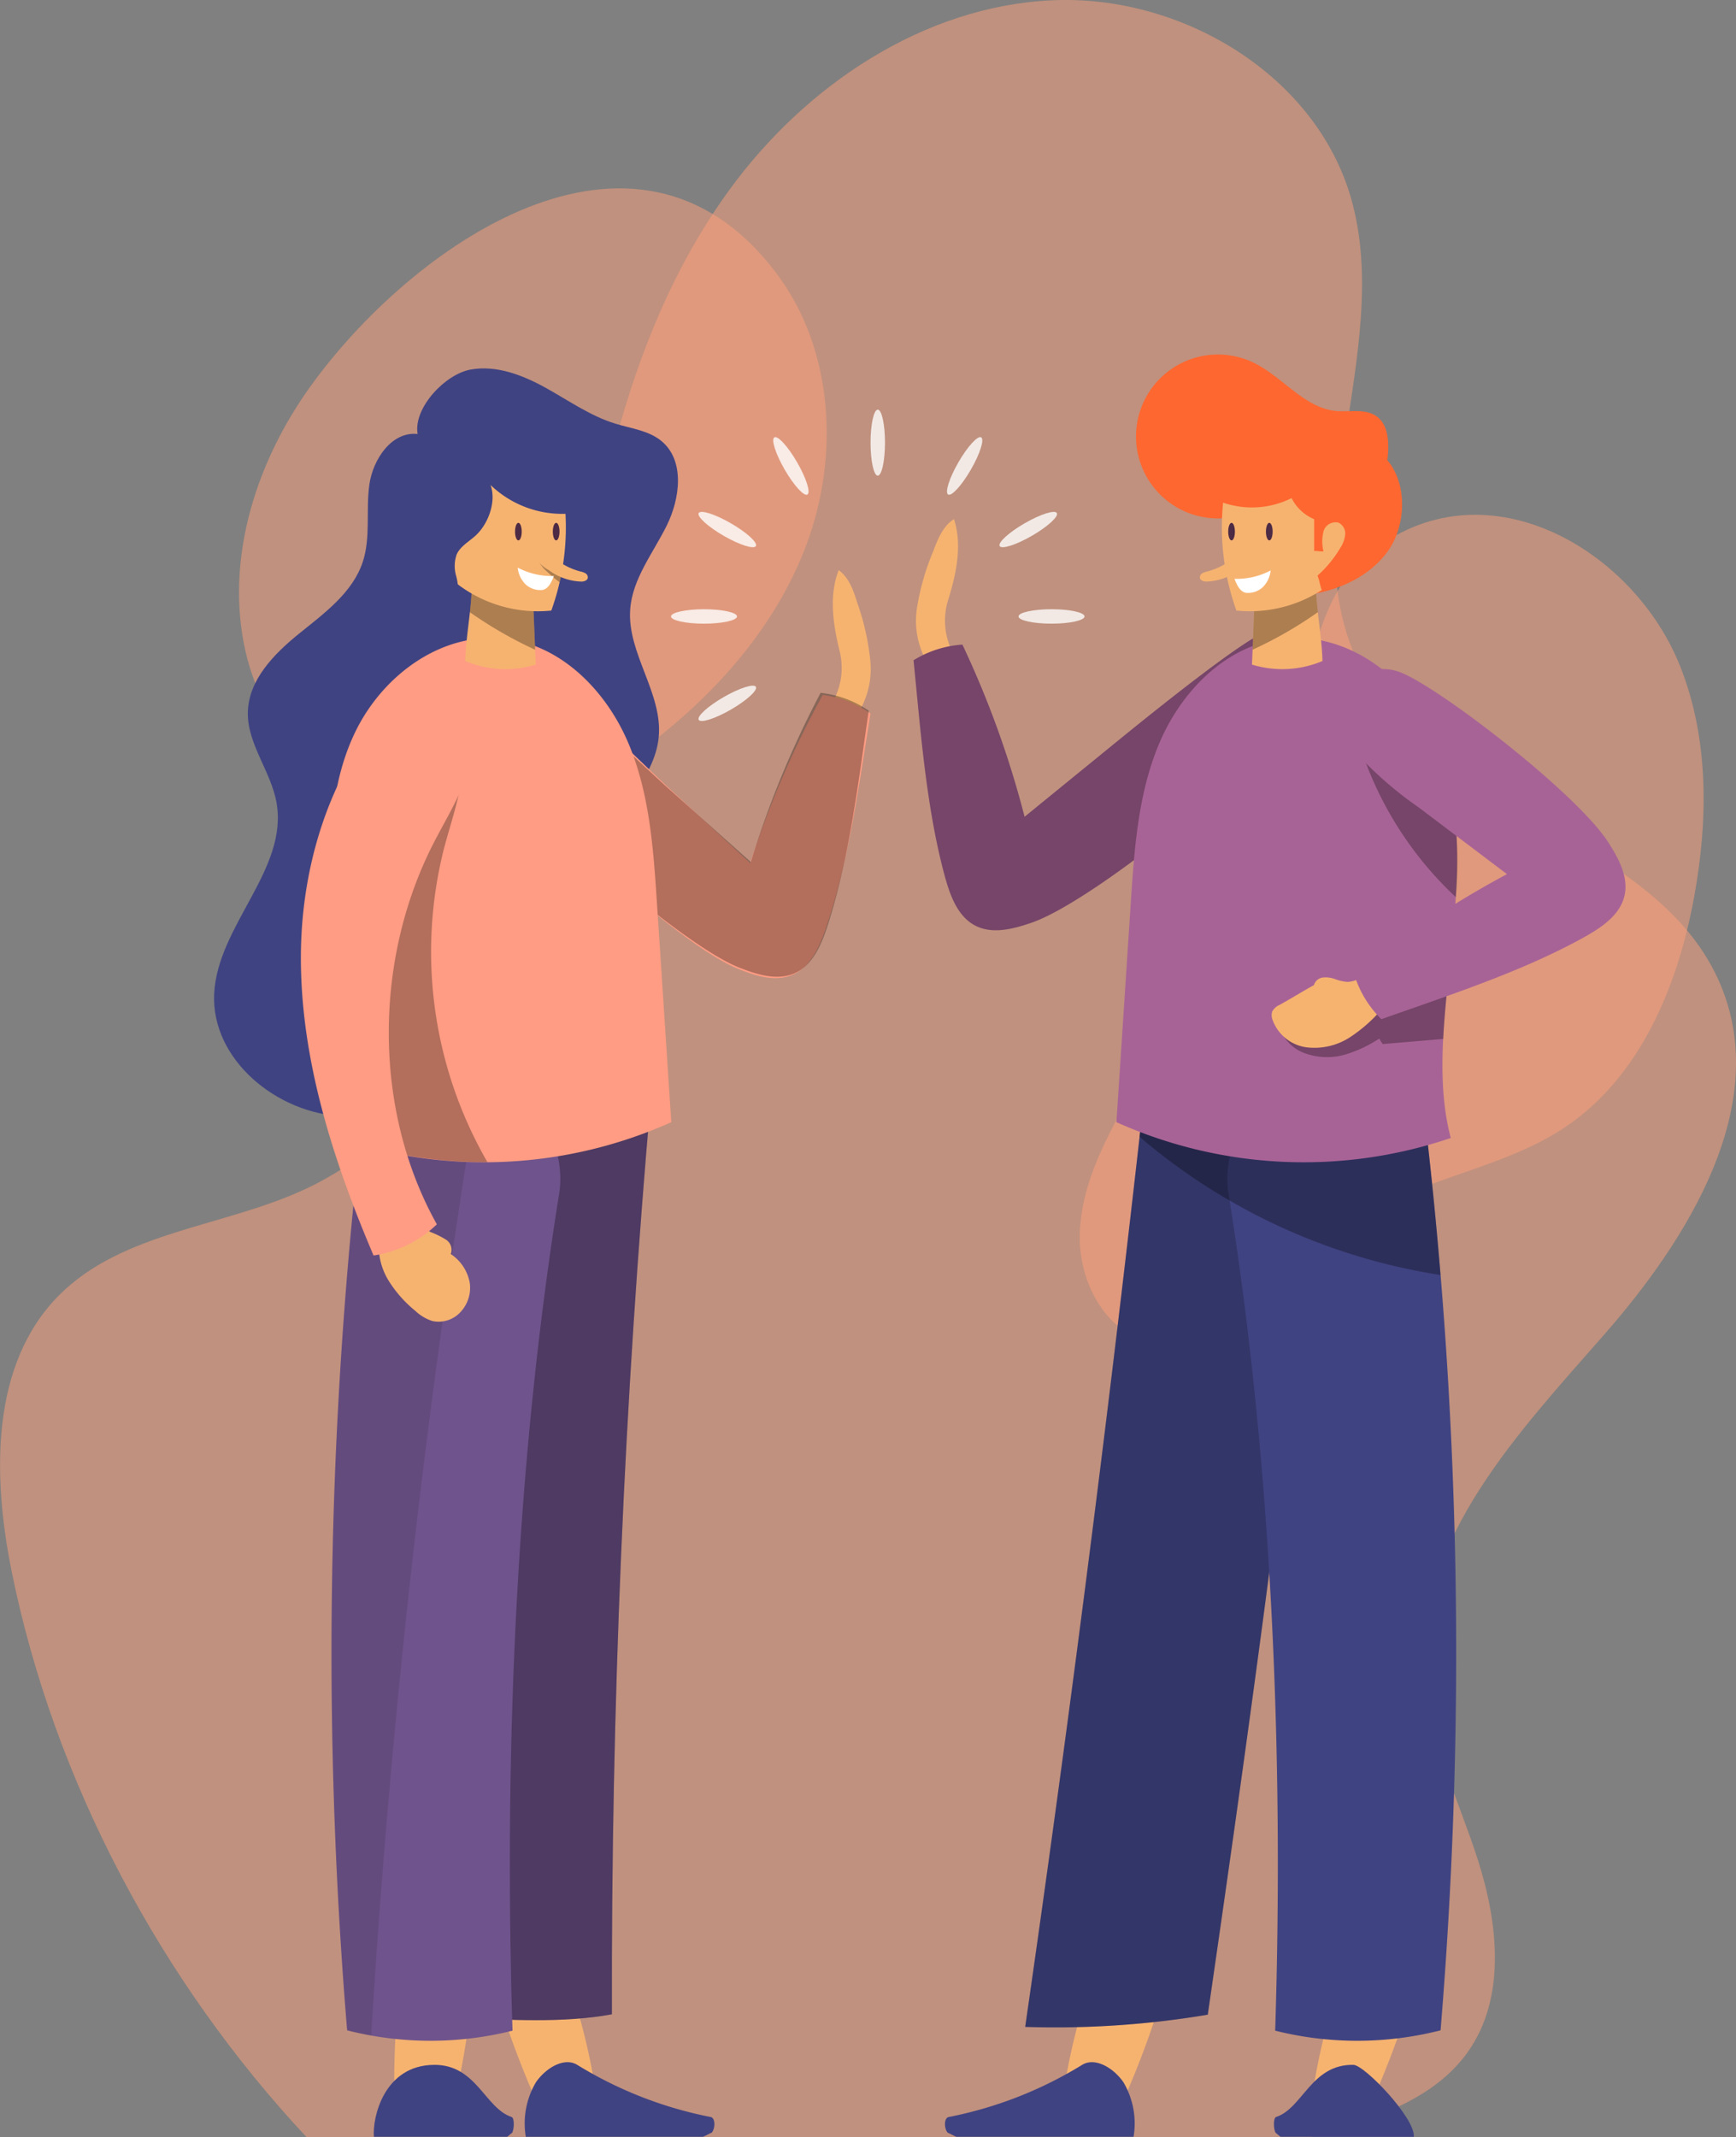 <svg xmlns="http://www.w3.org/2000/svg" width="213" height="262.191" viewBox="0 0 213 262.191">
  <rect x="0" y="0" width="213" height="262.191" fill="#808080" stroke="none"/>
  <g id="Group_82" data-name="Group 82" transform="translate(-8731.998 -4723)">
    <path id="Path_170" data-name="Path 170" d="M8769.622,4985.192h123.146l.8-.23c6.911-2,14.354-4.359,18.521-10.225,4.742-6.679,3.726-15.847,1.215-23.644s-6.341-15.364-6.661-23.548c-.623-15.88,11.688-28.846,22.165-40.8s20.41-28.126,14.345-42.814c-7.6-18.4-34.862-21.112-44.08-38.758-9.04-17.309,4.03-38.937-1.272-57.731-4.3-15.24-20.817-25.108-36.637-24.41s-30.3,10.414-39.632,23.2-14.1,28.37-16.908,43.954c-2.663,14.787-3.728,29.943-8.291,44.258s-13.349,28.167-26.983,34.477c-10,4.63-22.3,5.156-30.088,12.958-8.46,8.478-8.2,22.215-5.823,33.953C8738.639,4941.485,8751.729,4966.069,8769.622,4985.192Z" fill="#ffa27c" opacity="0.5"/>
    <path id="Path_171" data-name="Path 171" d="M9112.068,4936.519c-5.183,10.713-12.516,20.243-18.169,30.716-2.51,4.649-4.731,9.683-4.659,14.966s3,10.846,8.011,12.508c4.844,1.605,10.164-.745,14.1-3.994s7.078-7.41,11.208-10.4c7.794-5.649,18.205-6.542,26.209-11.89,9.235-6.171,13.861-17.355,15.856-28.281,1.719-9.415,1.814-19.39-1.722-28.283-5.789-14.554-24.183-25.128-38.167-13.826C9114.835,4906.032,9117.449,4925.4,9112.068,4936.519Z" transform="translate(-224.757 -107.131)" fill="#ffa27c" opacity="0.5" style="mix-blend-mode: multiply;isolation: isolate"/>
    <path id="Path_172" data-name="Path 172" d="M8819.711,4809.778c-6.428,9.008-10.124,20.406-8.062,31.278s10.687,20.745,21.631,22.378c9.035,1.349,18.021-2.788,25.512-8.018,9.535-6.659,17.866-15.551,21.925-26.449s3.3-23.948-3.7-33.237C8859.688,4772.711,8832,4792.555,8819.711,4809.778Z" transform="translate(-49.752 -39.2)" fill="#ffa27c" opacity="0.5" style="mix-blend-mode: multiply;isolation: isolate"/>
    <g id="Group_81" data-name="Group 81" transform="translate(8758.255 4766.549)">
      <g id="Group_78" data-name="Group 78" transform="translate(85.832)">
        <path id="Path_173" data-name="Path 173" d="M9039.731,4911.321a8.484,8.484,0,0,1-.714-6.628c1.008-3.237,1.777-6.755.732-9.98-1.339.853-1.978,2.439-2.537,3.924a30.376,30.376,0,0,0-2,6.96,10.216,10.216,0,0,0,1.4,6.966C9038.155,4912.928,9038.771,4912.59,9039.731,4911.321Z" transform="translate(-9034.79 -4874.582)" fill="#f6b370"/>
        <path id="Path_174" data-name="Path 174" d="M9120.683,4860.118a10.053,10.053,0,1,1,1.7-18.745c3.581,1.729,6.22,5.583,10.182,5.936,1.651.146,3.489-.324,4.858.612,1.622,1.109,1.588,3.469,1.38,5.422,2.517,2.98,2.29,8.154-.038,11.284s-6.216,4.8-10.088,5.272c.55-2.2,1.585-4.591.568-6.62a5.787,5.787,0,0,0-3.4-2.79A10.421,10.421,0,0,0,9120.683,4860.118Z" transform="translate(-9080.664 -4840.43)" fill="#ff6730"/>
        <path id="Path_175" data-name="Path 175" d="M9075.191,4947.929c2.9-4.675,10.438-10.639,5.414-8.4-.035.016-3.487-7.067-3.523-7.051-3.6,1.628-15.672,11.483-18.734,13.979q-5.24,4.27-10.48,8.539a118.27,118.27,0,0,0-7.629-21.121,13,13,0,0,0-5.992,1.919c.859,8.581,1.548,18,3.793,26.33.657,2.437,1.584,5.123,3.842,6.251,2.1,1.048,4.611.376,6.828-.382C9055.58,4965.644,9072.754,4951.859,9075.191,4947.929Z" transform="translate(-9034.246 -4898.343)" fill="#a86396"/>
        <path id="Path_176" data-name="Path 176" d="M9075.191,4947.929c2.9-4.675,10.438-10.639,5.414-8.4-.035.016-3.487-7.067-3.523-7.051-3.6,1.628-15.672,11.483-18.734,13.979q-5.24,4.27-10.48,8.539a118.27,118.27,0,0,0-7.629-21.121,13,13,0,0,0-5.992,1.919c.859,8.581,1.548,18,3.793,26.33.657,2.437,1.584,5.123,3.842,6.251,2.1,1.048,4.611.376,6.828-.382C9055.58,4965.644,9072.754,4951.859,9075.191,4947.929Z" transform="translate(-9034.246 -4898.343)" opacity="0.3"/>
        <path id="Path_177" data-name="Path 177" d="M9168.7,5381.46a79.866,79.866,0,0,0-2.88,12.917c2.337-.1,5.082.017,7.419-.082a114.754,114.754,0,0,0,5.168-14.019C9174.813,5380.083,9171.722,5379.5,9168.7,5381.46Z" transform="translate(-9117.026 -5179.928)" fill="#f6b370"/>
        <path id="Path_178" data-name="Path 178" d="M9163.225,5406.045c-5.174-.087-6.212,5.323-9.49,6.4-.349.115-.336,1.451-.058,1.942.062,0,.558.489.617.489h16.343C9170.836,5412.59,9164.581,5406.069,9163.225,5406.045Z" transform="translate(-9109.255 -5196.286)" fill="#404382"/>
        <path id="Path_179" data-name="Path 179" d="M9086.246,5381.46a79.662,79.662,0,0,0-2.881,12.917c2.337-.1,5.083.017,7.42-.082a114.421,114.421,0,0,0,5.166-14.019C9092.357,5380.083,9089.266,5379.5,9086.246,5381.46Z" transform="translate(-9065.149 -5179.928)" fill="#f6b370"/>
        <path id="Path_180" data-name="Path 180" d="M9085.4,5079.438q-6.236,55.5-14.214,110.776a113.139,113.139,0,0,0,22.4-1.5c5.681-39.1,11.129-79,14.928-118.324C9100.306,5071.472,9092.414,5075.034,9085.4,5079.438Z" transform="translate(-9057.487 -4985.109)" fill="#404382"/>
        <path id="Path_181" data-name="Path 181" d="M9085.4,5079.438q-6.236,55.5-14.214,110.776a113.139,113.139,0,0,0,22.4-1.5c5.681-39.1,11.129-79,14.928-118.324C9100.306,5071.472,9092.414,5075.034,9085.4,5079.438Z" transform="translate(-9057.487 -4985.109)" opacity="0.2"/>
        <path id="Path_182" data-name="Path 182" d="M9161.8,5077.376a561.58,561.58,0,0,1,2.434,116.1,41.38,41.38,0,0,1-20.293.041c1.066-33.641-.393-69.482-5.728-102.715-.841-5.234,2.288-11.914,6.944-14.448S9157.106,5074.914,9161.8,5077.376Z" transform="translate(-9099.571 -4987.951)" fill="#404382"/>
        <path id="Path_183" data-name="Path 183" d="M9145.945,5097.978q-.971-11.745-2.427-23.443a22.586,22.586,0,0,0-11.375-2.421c.057-.574.119-1.149.175-1.722-8.212,1.081-16.1,4.644-23.116,9.048-.06.525-.125,1.05-.185,1.576A74.335,74.335,0,0,0,9145.945,5097.978Z" transform="translate(-9081.288 -4985.109)" opacity="0.3"/>
        <path id="Path_184" data-name="Path 184" d="M9121.228,4934.188c-6.636.993-11.907,6.463-14.55,12.631s-3.113,13.015-3.552,19.71q-.88,13.449-1.761,26.9a56.122,56.122,0,0,0,41.025,1.938c-2.1-7.863-.429-17.338.3-25.444s1.042-16.622-2.377-24.007S9129.277,4932.983,9121.228,4934.188Z" transform="translate(-9076.474 -4899.313)" fill="#a86396"/>
        <path id="Path_185" data-name="Path 185" d="M9165.652,5045.241c.014.19.035.392.059.6a2.722,2.722,0,0,1-1.107-.05,5.424,5.424,0,0,1-1.362-.7,3.351,3.351,0,0,0-1.411-.573,1.3,1.3,0,0,0-1.3.626c-1.481.38-3.2.916-4.685,1.3a1.848,1.848,0,0,0-1.071.551,1.519,1.519,0,0,0-.227.979,5.171,5.171,0,0,0,3.157,4.324,8.012,8.012,0,0,0,5.522.146,15.875,15.875,0,0,0,3.849-1.86,6.064,6.064,0,0,0,.422.681c2.421-.212,4.91-.412,7.421-.634.159-3.176.514-6.372.845-9.451Q9170.617,5042.974,9165.652,5045.241Z" transform="translate(-9109.931 -4966.728)" opacity="0.3"/>
        <path id="Path_186" data-name="Path 186" d="M9192.654,4972.977c-3.028-2.012-6.951-2.615-10.617-2.931a43.584,43.584,0,0,0,11.724,18.44A48.4,48.4,0,0,0,9192.654,4972.977Z" transform="translate(-9127.229 -4921.978)" opacity="0.3"/>
        <path id="Path_187" data-name="Path 187" d="M9146.612,4916.084q-.2,4.9-.4,9.809a12.68,12.68,0,0,0,8.647-.439c-.081-3.084-.722-6-.8-9.089A21.465,21.465,0,0,0,9146.612,4916.084Z" transform="translate(-9104.688 -4887.912)" fill="#f6b370"/>
        <path id="Path_188" data-name="Path 188" d="M9154.421,4919.462c-.112-1.023-.211-2.05-.238-3.1a21.459,21.459,0,0,0-7.443-.28q-.163,3.994-.327,7.988A50.227,50.227,0,0,0,9154.421,4919.462Z" transform="translate(-9104.815 -4887.912)" opacity="0.3"/>
        <path id="Path_189" data-name="Path 189" d="M9164.236,5045.313a3.52,3.52,0,0,1-2.228.927,5.448,5.448,0,0,1-1.494-.337,3.347,3.347,0,0,0-1.51-.2,1.308,1.308,0,0,0-1.1.932c-1.339.739-2.871,1.688-4.212,2.426a1.848,1.848,0,0,0-.9.8,1.516,1.516,0,0,0,.024,1,5.172,5.172,0,0,0,4.138,3.4,8.009,8.009,0,0,0,5.384-1.239,18.418,18.418,0,0,0,4.17-3.769A5.273,5.273,0,0,0,9164.236,5045.313Z" transform="translate(-9108.78 -4969.332)" fill="#f6b370"/>
        <path id="Path_190" data-name="Path 190" d="M9181.911,4944.624c-5.229-1.7-9.646,4.36-6.277,8.709.024.031.048.063.073.093a45.794,45.794,0,0,0,8.778,7.908l10.785,8.15a118.221,118.221,0,0,0-18.7,12.431,13.023,13.023,0,0,0,3.288,5.365c8.131-2.875,17.12-5.782,24.675-9.943,2.21-1.218,4.6-2.756,5.158-5.218.52-2.285-.729-4.567-1.994-6.542C9203.779,4959.463,9186.309,4946.058,9181.911,4944.624Z" transform="translate(-9122.46 -4905.798)" fill="#a86396"/>
        <path id="Path_191" data-name="Path 191" d="M9061.472,5405.494a49.318,49.318,0,0,1-16.377,6.4c-.6.115-.579,1.451-.1,1.942.105,0,.96.489,1.066.489h21.718a9.927,9.927,0,0,0-1.238-6.688C9065.357,5405.9,9063.085,5404.511,9061.472,5405.494Z" transform="translate(-9040.785 -5195.734)" fill="#404382"/>
        <path id="Path_192" data-name="Path 192" d="M9136.755,4872.62a30.077,30.077,0,0,0,1.281,15.7,16.257,16.257,0,0,0,11.358-3.131,11.673,11.673,0,0,0,4.377-10.25,9.539,9.539,0,0,0-7.276-8.105C9142.687,4866.1,9137.471,4868.806,9136.755,4872.62Z" transform="translate(-9098.421 -4856.967)" fill="#f6b370"/>
        <path id="Path_193" data-name="Path 193" d="M9131.063,4871.958a10.871,10.871,0,0,0,10.479.411,5.42,5.42,0,0,0,2.767,2.586c0,1.194,0,2.722,0,3.916.326-.052.819.084,1.146.032a5.042,5.042,0,0,1,.01-2.475,1.533,1.533,0,0,1,1.828-1.049,1.476,1.476,0,0,1,.824,1.449,3.611,3.611,0,0,1-.6,1.655,14.4,14.4,0,0,1-2.8,3.4c.271.6.3,1.275.571,1.873,3.176-1.759,5.613-4.188,6.332-7.746a11.051,11.051,0,0,0-3-10,9.755,9.755,0,0,0-10.091-2.107C9135.246,4865.2,9132.946,4868.972,9131.063,4871.958Z" transform="translate(-9095.158 -4854.813)" fill="#ff6730"/>
        <path id="Path_194" data-name="Path 194" d="M9139.166,4897.03c0,.6-.184,1.078-.412,1.078s-.412-.482-.412-1.078.186-1.078.412-1.078S9139.166,4896.435,9139.166,4897.03Z" transform="translate(-9099.737 -4875.362)" fill="#4d2b45"/>
        <path id="Path_195" data-name="Path 195" d="M9151.656,4897.03c0,.6-.184,1.078-.412,1.078s-.412-.482-.412-1.078.184-1.078.412-1.078S9151.656,4896.435,9151.656,4897.03Z" transform="translate(-9107.596 -4875.362)" fill="#4d2b45"/>
        <path id="Path_196" data-name="Path 196" d="M9129.883,4907.117a1.924,1.924,0,0,0-.643.24.568.568,0,0,0-.259.591c.083.279.419.385.71.41a7.031,7.031,0,0,0,4.08-1.413,4.283,4.283,0,0,0,1.086-.826,1.447,1.447,0,0,0,.362-1.267c-.427-1.617-1.733.3-2.272.73A8.24,8.24,0,0,1,9129.883,4907.117Z" transform="translate(-9093.838 -4880.561)" fill="#f6b370"/>
      </g>
      <g id="Group_79" data-name="Group 79" transform="translate(0 1.648)">
        <path id="Path_197" data-name="Path 197" d="M8905.4,5381.46a79.762,79.762,0,0,1,2.88,12.917c-2.337-.1-5.082.017-7.419-.082a114.754,114.754,0,0,1-5.168-14.019C8899.285,5380.083,8902.376,5379.5,8905.4,5381.46Z" transform="translate(-8861.24 -5181.575)" fill="#f6b370"/>
        <path id="Path_198" data-name="Path 198" d="M8912.063,5405.494a49.318,49.318,0,0,0,16.377,6.4c.6.115.58,1.451.1,1.942-.106,0-.962.489-1.066.489h-21.719a9.927,9.927,0,0,1,1.239-6.688C8908.179,5405.9,8910.45,5404.511,8912.063,5405.494Z" transform="translate(-8867.498 -5197.382)" fill="#404382"/>
        <path id="Path_199" data-name="Path 199" d="M8905.07,5078.637q-4.954,56.211-4.811,112.716c-5.957,1.1-12.628.693-18.68.409-3.361-38.831-1.194-79.418,8.759-117.1C8894.97,5076.048,8900.438,5077.249,8905.07,5078.637Z" transform="translate(-8851.437 -4989.443)" fill="#6f538c"/>
        <path id="Path_200" data-name="Path 200" d="M8905.07,5078.637q-4.954,56.211-4.811,112.716c-5.957,1.1-12.628.693-18.68.409-3.361-38.831-1.194-79.418,8.759-117.1C8894.97,5076.048,8900.438,5077.249,8905.07,5078.637Z" transform="translate(-8851.437 -4989.443)" opacity="0.3"/>
        <path id="Path_201" data-name="Path 201" d="M8840.2,4926.942c-5.927,5.514-13.492,10-21.581,9.678s-16.206-6.97-15.8-15.056c.418-8.361,9.148-15.255,7.638-23.489-.7-3.808-3.569-7.118-3.506-10.989.065-3.982,3.2-7.186,6.3-9.69s6.566-5.021,7.806-8.807c.986-3.016.36-6.311.8-9.453s2.77-6.566,5.923-6.218c-.552-3.166,3.358-7.348,6.523-7.909s6.369.685,9.182,2.239,5.479,3.46,8.55,4.4c1.94.6,4.086.835,5.652,2.125,2.9,2.388,2.316,7.036.647,10.4s-4.192,6.5-4.47,10.243c-.4,5.384,4,10.286,3.5,15.662-.477,5.144-5.213,8.861-6.8,13.776-1.379,4.264-.244,8.906-.643,13.369S8844.643,4927.515,8840.2,4926.942Z" transform="translate(-8802.798 -4844.874)" fill="#404382"/>
        <path id="Path_202" data-name="Path 202" d="M9006.832,4928.183a8.487,8.487,0,0,0,1.113-6.573c-.811-3.292-1.365-6.85-.129-10.006,1.285.932,1.828,2.555,2.3,4.071a30.379,30.379,0,0,1,1.58,7.068,10.229,10.229,0,0,1-1.814,6.869C9008.309,4929.882,9007.715,4929.507,9006.832,4928.183Z" transform="translate(-8931.166 -4886.856)" fill="#f6b370"/>
        <path id="Path_203" data-name="Path 203" d="M8896.707,4961.73c-2.611-4.841-9.776-11.25-4.9-8.711.035.018,6.645-5.039,6.681-5.021,3.494,1.843,12.212,10.6,15.118,13.28l9.945,9.156a118.134,118.134,0,0,1,8.891-20.622,13,13,0,0,1,5.865,2.277c-1.377,8.513-2.633,17.877-5.375,26.052-.8,2.393-1.892,5.018-4.214,6.008-2.155.919-4.624.1-6.793-.793C8915.214,4980.6,8898.9,4965.8,8896.707,4961.73Z" transform="translate(-8857.755 -4909.755)" fill="#ff9c83"/>
        <path id="Path_204" data-name="Path 204" d="M8896.289,4962.49c-2.687-4.8-9.954-11.094-5.035-8.632.036.017,6.566-5.144,6.6-5.126,3.521,1.788,12.378,10.411,15.326,13.04l10.088,9a118.3,118.3,0,0,1,8.563-20.76,13,13,0,0,1,5.9,2.185c-1.241,8.534-2.349,17.917-4.963,26.134-.767,2.406-1.812,5.047-4.118,6.074-2.142.953-4.623.17-6.8-.686C8915.091,4981.062,8898.549,4966.525,8896.289,4962.49Z" transform="translate(-8857.4 -4910.215)" opacity="0.3"/>
        <path id="Path_205" data-name="Path 205" d="M8871.681,5380.438a79.711,79.711,0,0,1-2.481,13c-2.105-1.018-4.672-2-6.777-3.019a114.687,114.687,0,0,1,.818-14.918C8866.617,5376.749,8869.686,5377.441,8871.681,5380.438Z" transform="translate(-8840.307 -5178.717)" fill="#f6b370"/>
        <path id="Path_206" data-name="Path 206" d="M8863.08,5406.048c5.174-.019,6.213,5.322,9.49,6.4.35.115.336,1.451.057,1.942-.06,0-.556.489-.617.489h-16.342C8855.469,5412.592,8856.864,5406.071,8863.08,5406.048Z" transform="translate(-8836.05 -5197.936)" fill="#404382"/>
        <path id="Path_207" data-name="Path 207" d="M8846.033,5077.376a561.376,561.376,0,0,0-2.435,116.1,41.383,41.383,0,0,0,20.294.041c-1.066-33.641.392-69.482,5.727-102.715.841-5.234-2.287-11.914-6.943-14.448S8850.728,5074.914,8846.033,5077.376Z" transform="translate(-8827.263 -4989.599)" fill="#6f538c"/>
        <path id="Path_208" data-name="Path 208" d="M8846.033,5077.383a561.379,561.379,0,0,0-2.435,116.1c.971.262,1.958.469,2.955.65a1131.871,1131.871,0,0,1,13.131-116.279,22.97,22.97,0,0,0,.283-2.508C8855.5,5074.262,8849.892,5075.358,8846.033,5077.383Z" transform="translate(-8827.263 -4989.606)" opacity="0.1"/>
        <path id="Path_209" data-name="Path 209" d="M8863.319,4934.188c6.637.993,11.908,6.463,14.55,12.631s3.114,13.015,3.552,19.71q.882,13.449,1.761,26.9a56.119,56.119,0,0,1-41.024,1.938c2.1-7.863.428-17.338-.3-25.444s-1.042-16.622,2.378-24.007S8855.271,4932.983,8863.319,4934.188Z" transform="translate(-8827.074 -4900.961)" fill="#ff9c83"/>
        <path id="Path_210" data-name="Path 210" d="M8855.3,4971.871c1.041-3.966,2.595-7.924,2.306-12.014a8.217,8.217,0,0,0-5.391-6.744,1.3,1.3,0,0,1-.023,1.226,48.154,48.154,0,0,1-9.421,11.6c-.025.023-.054.032-.079.053a45.3,45.3,0,0,0-1.289,7.44c.016,2.842.213,5.7.467,8.5.236,2.636.573,5.418.847,8.242a77.229,77.229,0,0,0,7.754,19.3,56.757,56.757,0,0,0,10.161.871A51.618,51.618,0,0,1,8855.3,4971.871Z" transform="translate(-8827.084 -4912.972)" opacity="0.3"/>
        <path id="Path_211" data-name="Path 211" d="M8894.176,4916.084l.4,9.809a12.681,12.681,0,0,1-8.647-.439c.083-3.084.722-6,.8-9.089A21.459,21.459,0,0,1,8894.176,4916.084Z" transform="translate(-8855.1 -4889.559)" fill="#f6b370"/>
        <path id="Path_212" data-name="Path 212" d="M8887.449,4919.462c.113-1.023.212-2.05.239-3.1a21.458,21.458,0,0,1,7.443-.28q.164,3.994.327,7.988A50.365,50.365,0,0,1,8887.449,4919.462Z" transform="translate(-8856.056 -4889.559)" opacity="0.3"/>
        <path id="Path_213" data-name="Path 213" d="M8888.846,4872.62a30.067,30.067,0,0,1-1.28,15.7,16.259,16.259,0,0,1-11.359-3.131,11.678,11.678,0,0,1-4.377-10.25,9.541,9.541,0,0,1,7.277-8.105C8882.915,4866.1,8888.131,4868.806,8888.846,4872.62Z" transform="translate(-8846.181 -4858.615)" fill="#f6b370"/>
        <path id="Path_214" data-name="Path 214" d="M8914.895,4897.03c0,.6.184,1.078.411,1.078s.413-.482.413-1.078-.186-1.078-.413-1.078S8914.895,4896.435,8914.895,4897.03Z" transform="translate(-8873.324 -4877.01)" fill="#4d2b45"/>
        <path id="Path_215" data-name="Path 215" d="M8902.4,4897.03c0,.6.184,1.078.412,1.078s.412-.482.412-1.078-.186-1.078-.412-1.078S8902.4,4896.435,8902.4,4897.03Z" transform="translate(-8865.466 -4877.01)" fill="#4d2b45"/>
        <path id="Path_216" data-name="Path 216" d="M8912.227,4907.006a7.294,7.294,0,0,1-.426-.651,1.525,1.525,0,0,1-.261.037,1.846,1.846,0,0,1-1.065-.28,1.418,1.418,0,0,1-.326-.275,1.449,1.449,0,0,0,.1,1.3,4.307,4.307,0,0,0,.893,1.031,15.525,15.525,0,0,0,1.525,1.288c.126-.549.232-1.1.326-1.657A8.224,8.224,0,0,1,8912.227,4907.006Z" transform="translate(-8870.266 -4883.228)" opacity="0.3"/>
        <path id="Path_217" data-name="Path 217" d="M8914.905,4907.117a1.927,1.927,0,0,1,.642.24.568.568,0,0,1,.259.591c-.083.279-.419.385-.71.41a7.031,7.031,0,0,1-4.08-1.413,4.283,4.283,0,0,1-1.086-.826,1.447,1.447,0,0,1-.362-1.267c.427-1.617,1.732.3,2.272.73A8.237,8.237,0,0,0,8914.905,4907.117Z" transform="translate(-8869.95 -4882.208)" fill="#f6b370"/>
        <path id="Path_218" data-name="Path 218" d="M8886.352,4872.749a12.72,12.72,0,0,1-12.814-2.892c.725,2-.239,4.706-1.789,6.161-.823.773-1.922,1.337-2.375,2.372a4.347,4.347,0,0,0-.072,2.571,6.873,6.873,0,0,1,.218,2.587,1.973,1.973,0,0,1-1.712,1.7,8.775,8.775,0,0,1-6.155-5.945,13.092,13.092,0,0,1,1-8.658,15.381,15.381,0,0,1,7.322-7.621,11.166,11.166,0,0,1,16.377,9.723Z" transform="translate(-8839.605 -4855.554)" fill="#404382"/>
        <path id="Path_219" data-name="Path 219" d="M8862.526,5126.686a2.008,2.008,0,0,0,1.226,1.479,10.719,10.719,0,0,1,1.794.9,1.485,1.485,0,0,1,.574,1.755,5.377,5.377,0,0,1,2.331,3.548,4.349,4.349,0,0,1-1.177,3.612,3.641,3.641,0,0,1-3.4,1.061,5.516,5.516,0,0,1-2.119-1.265,14.944,14.944,0,0,1-3.235-3.651,8.113,8.113,0,0,1-1.228-4.666A14.979,14.979,0,0,1,8862.526,5126.686Z" transform="translate(-8837.07 -5022.175)" fill="#f6b370"/>
        <path id="Path_220" data-name="Path 220" d="M8845.875,4947.7c-9.725,8.147-14.287,21.277-14.332,33.963s3.95,25.051,8.916,36.724a14.208,14.208,0,0,0,7.767-3.823c-7.82-13.989-7.742-32.34-.474-46.623,1.86-3.654,4.22-7.193,4.806-11.25S8849.867,4948.632,8845.875,4947.7Z" transform="translate(-8820.883 -4909.563)" fill="#ff9c83"/>
        <path id="Path_221" data-name="Path 221" d="M8907.714,4911.8a8.973,8.973,0,0,1-4.437-1.029,3.391,3.391,0,0,0,.915,2,2.633,2.633,0,0,0,2.077.743C8907.024,4913.429,8907.449,4912.513,8907.714,4911.8Z" transform="translate(-8866.015 -4886.333)" fill="#fff"/>
      </g>
      <g id="Group_80" data-name="Group 80" transform="translate(56.071 6.704)" opacity="0.8">
        <path id="Path_222" data-name="Path 222" d="M9021.789,4862.557c0,2.237-.4,4.05-.886,4.05s-.886-1.813-.886-4.05.4-4.05.886-4.05S9021.789,4860.32,9021.789,4862.557Z" transform="translate(-8995.533 -4858.507)" fill="#fff"/>
        <path id="Path_223" data-name="Path 223" d="M8990.753,4870.689c1.119,1.937,1.683,3.706,1.258,3.951s-1.673-1.128-2.791-3.065-1.682-3.706-1.258-3.951S8989.635,4868.752,8990.753,4870.689Z" transform="translate(-8975.276 -4864.225)" fill="#fff"/>
        <path id="Path_224" data-name="Path 224" d="M8967.063,4893.732c1.938,1.119,3.31,2.368,3.065,2.792s-2.013-.14-3.951-1.258-3.309-2.368-3.064-2.792S8965.126,4892.613,8967.063,4893.732Z" transform="translate(-8959.713 -4879.788)" fill="#fff"/>
        <path id="Path_225" data-name="Path 225" d="M8958.045,4924.529c2.237,0,4.051.4,4.051.886s-1.813.886-4.051.886-4.049-.4-4.049-.886S8955.809,4924.529,8958.045,4924.529Z" transform="translate(-8953.996 -4900.044)" fill="#fff"/>
        <path id="Path_226" data-name="Path 226" d="M8966.177,4951.221c1.938-1.118,3.706-1.681,3.951-1.258s-1.128,1.674-3.065,2.792-3.705,1.682-3.95,1.258S8964.24,4952.339,8966.177,4951.221Z" transform="translate(-8959.713 -4915.958)" fill="#fff"/>
        <path id="Path_227" data-name="Path 227" d="M9073.023,4926.3c-2.235,0-4.05-.4-4.05-.886s1.814-.886,4.05-.886,4.051.4,4.051.886S9075.261,4926.3,9073.023,4926.3Z" transform="translate(-9026.333 -4900.044)" fill="#fff"/>
        <path id="Path_228" data-name="Path 228" d="M9066.638,4895.266c-1.937,1.118-3.706,1.682-3.95,1.258s1.127-1.673,3.064-2.792,3.705-1.682,3.95-1.258S9068.574,4894.147,9066.638,4895.266Z" transform="translate(-9022.361 -4879.788)" fill="#fff"/>
        <path id="Path_229" data-name="Path 229" d="M9048.243,4871.575c-1.118,1.937-2.368,3.309-2.792,3.065s.14-2.014,1.258-3.951,2.369-3.309,2.792-3.065S9049.361,4869.638,9048.243,4871.575Z" transform="translate(-9011.445 -4864.225)" fill="#fff"/>
      </g>
      <path id="Path_230" data-name="Path 230" d="M9140.432,4912.735a8.967,8.967,0,0,0,4.437-1.028,3.4,3.4,0,0,1-.916,2,2.632,2.632,0,0,1-2.077.744C9141.12,4914.364,9140.7,4913.448,9140.432,4912.735Z" transform="translate(-9015.22 -4885.274)" fill="#fff"/>
    </g>
  </g>
</svg>
